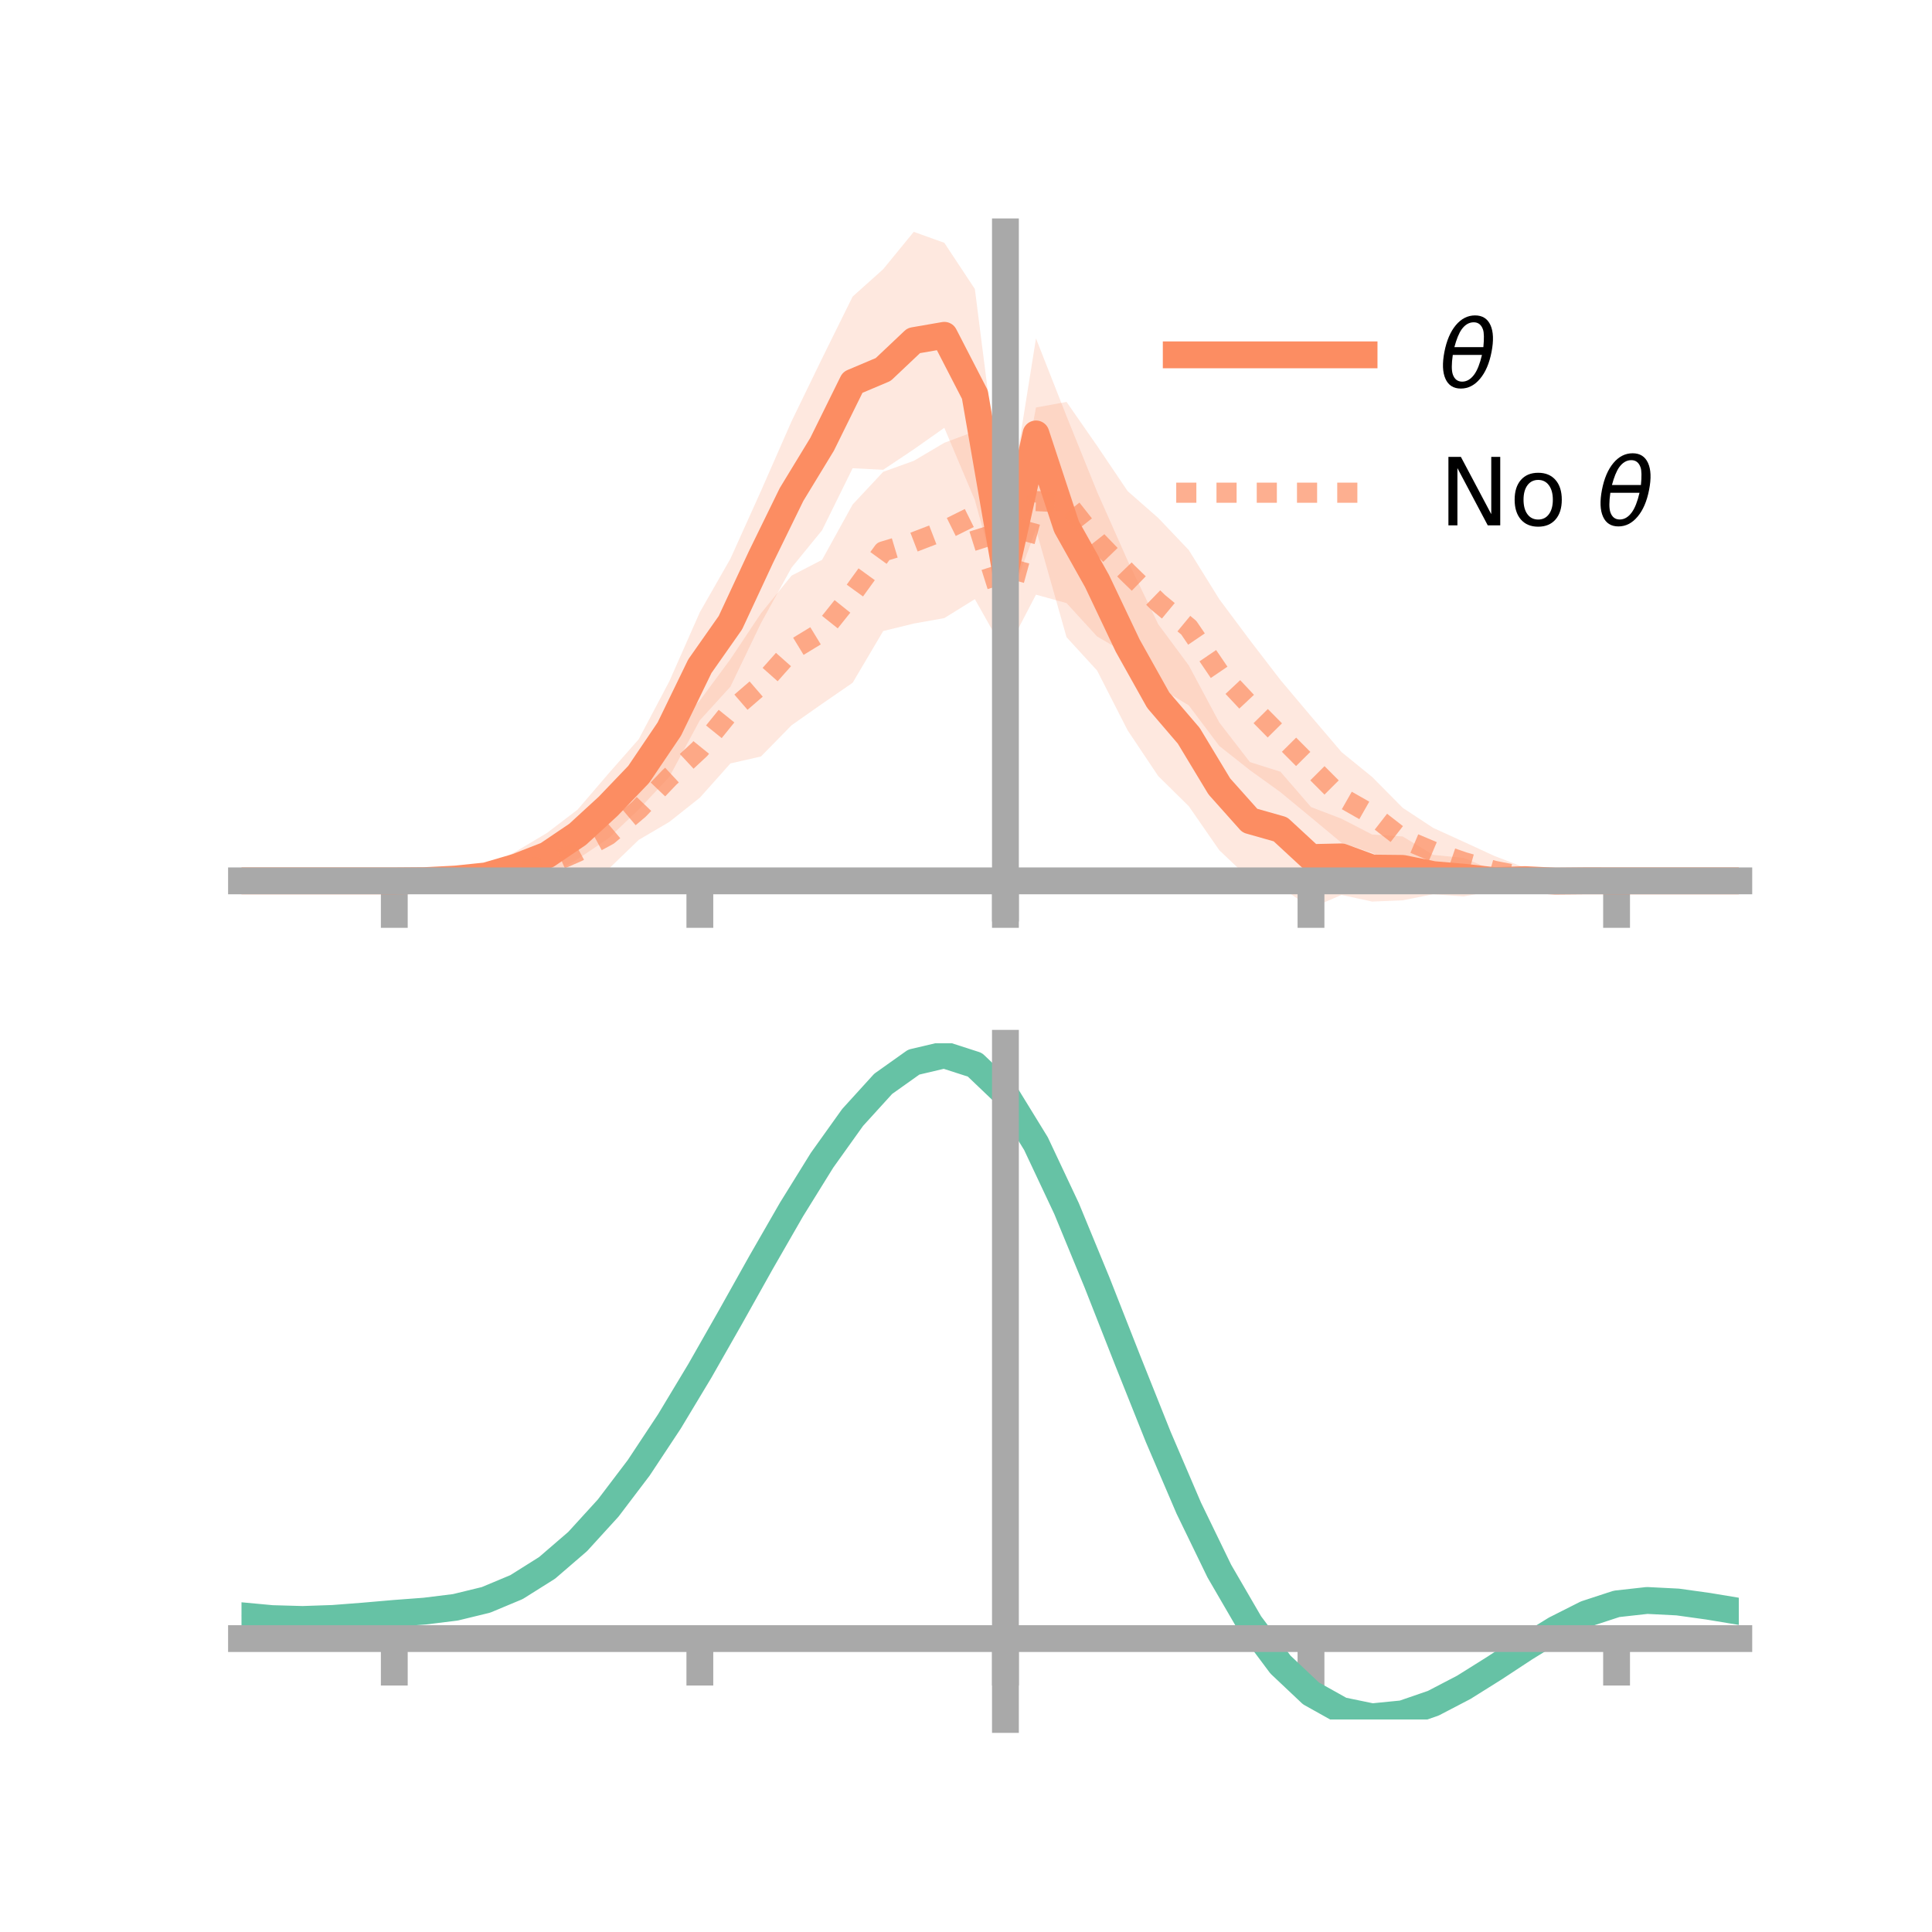 <?xml version="1.0" encoding="utf-8" standalone="no"?>
<!DOCTYPE svg PUBLIC "-//W3C//DTD SVG 1.1//EN"
  "http://www.w3.org/Graphics/SVG/1.1/DTD/svg11.dtd">
<!-- Created with matplotlib (https://matplotlib.org/) -->
<svg height="144pt" version="1.1" viewBox="0 0 144 144" width="144pt" xmlns="http://www.w3.org/2000/svg" xmlns:xlink="http://www.w3.org/1999/xlink">
 <defs>
  <style type="text/css">*{stroke-linecap:butt;stroke-linejoin:round;}</style>
 </defs>
 <g id="figure_1">
  <g id="patch_1">
   <path d="M 0 144 
L 144 144 
L 144 0 
L 0 0 
z
" style="fill:none;"/>
  </g>
  <g id="axes_1">
   <g id="patch_2">
    <path d="M 18 67.68 
L 129.6 67.68 
L 129.6 17.28 
L 18 17.28 
z
" style="fill:none;"/>
   </g>
   <g id="PolyCollection_1">
    <path clip-path="url(#p7b5fb02a08)" d="M 18 65.654 
L 18 65.654 
L 20.278 65.654 
L 22.555 65.654 
L 24.833 65.654 
L 27.11 65.654 
L 29.388 65.654 
L 31.665 65.493 
L 33.943 65.145 
L 36.22 64.671 
L 38.498 63.437 
L 40.776 62.078 
L 43.053 60.342 
L 45.331 57.684 
L 47.608 55.095 
L 49.886 50.783 
L 52.163 45.63 
L 54.441 41.644 
L 56.718 36.594 
L 58.996 31.405 
L 61.273 26.713 
L 63.551 22.104 
L 65.829 20.063 
L 68.106 17.28 
L 70.384 18.098 
L 72.661 21.542 
L 74.939 39.477 
L 77.216 25.223 
L 79.494 31.021 
L 81.771 36.657 
L 84.049 41.79 
L 86.327 46.525 
L 88.604 49.596 
L 90.882 53.855 
L 93.159 56.8 
L 95.437 57.52 
L 97.714 60.152 
L 99.992 61.025 
L 102.269 62.2 
L 104.547 62.345 
L 106.824 63.72 
L 109.102 63.947 
L 111.38 64.888 
L 113.657 64.938 
L 115.935 65.329 
L 118.212 65.528 
L 120.49 65.654 
L 122.767 65.654 
L 125.045 65.654 
L 127.322 65.654 
L 129.6 65.654 
L 129.6 65.654 
L 129.6 65.654 
L 127.322 65.654 
L 125.045 65.654 
L 122.767 65.654 
L 120.49 65.654 
L 118.212 65.771 
L 115.935 66.014 
L 113.657 66.185 
L 111.38 66.385 
L 109.102 66.815 
L 106.824 66.651 
L 104.547 67.104 
L 102.269 67.199 
L 99.992 66.704 
L 97.714 67.68 
L 95.437 66.101 
L 93.159 65.533 
L 90.882 63.374 
L 88.604 60.088 
L 86.327 57.844 
L 84.049 54.439 
L 81.771 49.978 
L 79.494 47.493 
L 77.216 39.463 
L 74.939 45.62 
L 72.661 37.274 
L 70.384 31.886 
L 68.106 33.492 
L 65.829 35.014 
L 63.551 34.9 
L 61.273 39.522 
L 58.996 42.312 
L 56.718 46.444 
L 54.441 51.18 
L 52.163 53.683 
L 49.886 57.906 
L 47.608 60.332 
L 45.331 62.502 
L 43.053 64.03 
L 40.776 65.375 
L 38.498 65.795 
L 36.22 65.895 
L 33.943 65.891 
L 31.665 65.779 
L 29.388 65.654 
L 27.11 65.654 
L 24.833 65.654 
L 22.555 65.654 
L 20.278 65.654 
L 18 65.654 
z
" style="fill:#fc8d62;fill-opacity:0.2;"/>
   </g>
   <g id="PolyCollection_2">
    <path clip-path="url(#p7b5fb02a08)" d="M 18 65.654 
L 18 65.654 
L 20.278 65.654 
L 22.555 65.654 
L 24.833 65.654 
L 27.11 65.654 
L 29.388 65.654 
L 31.665 65.481 
L 33.943 65.291 
L 36.22 64.762 
L 38.498 63.881 
L 40.776 63.035 
L 43.053 61.79 
L 45.331 59.709 
L 47.608 58.061 
L 49.886 54.643 
L 52.163 52.214 
L 54.441 49.131 
L 56.718 45.714 
L 58.996 42.906 
L 61.273 41.727 
L 63.551 37.603 
L 65.829 35.166 
L 68.106 34.349 
L 70.384 33.002 
L 72.661 32.15 
L 74.939 42.551 
L 77.216 30.373 
L 79.494 29.957 
L 81.771 33.231 
L 84.049 36.607 
L 86.327 38.604 
L 88.604 40.996 
L 90.882 44.664 
L 93.159 47.717 
L 95.437 50.681 
L 97.714 53.384 
L 99.992 56.057 
L 102.269 57.907 
L 104.547 60.208 
L 106.824 61.708 
L 109.102 62.745 
L 111.38 63.796 
L 113.657 64.669 
L 115.935 65.168 
L 118.212 65.56 
L 120.49 65.654 
L 122.767 65.654 
L 125.045 65.654 
L 127.322 65.654 
L 129.6 65.654 
L 129.6 65.654 
L 129.6 65.654 
L 127.322 65.654 
L 125.045 65.654 
L 122.767 65.654 
L 120.49 65.654 
L 118.212 65.786 
L 115.935 65.846 
L 113.657 66.035 
L 111.38 66.015 
L 109.102 65.769 
L 106.824 65.233 
L 104.547 64.806 
L 102.269 63.561 
L 99.992 62.82 
L 97.714 60.924 
L 95.437 59.042 
L 93.159 57.403 
L 90.882 55.603 
L 88.604 52.574 
L 86.327 51.197 
L 84.049 48.771 
L 81.771 47.438 
L 79.494 44.952 
L 77.216 44.322 
L 74.939 48.698 
L 72.661 44.658 
L 70.384 46.069 
L 68.106 46.477 
L 65.829 47.034 
L 63.551 50.89 
L 61.273 52.459 
L 58.996 54.059 
L 56.718 56.384 
L 54.441 56.902 
L 52.163 59.456 
L 49.886 61.262 
L 47.608 62.599 
L 45.331 64.797 
L 43.053 65.187 
L 40.776 65.923 
L 38.498 66.033 
L 36.22 66.087 
L 33.943 65.927 
L 31.665 65.743 
L 29.388 65.654 
L 27.11 65.654 
L 24.833 65.654 
L 22.555 65.654 
L 20.278 65.654 
L 18 65.654 
z
" style="fill:#fc8d62;fill-opacity:0.2;"/>
   </g>
   <g id="matplotlib.axis_1">
    <g id="xtick_1">
     <g id="line2d_1">
      <defs>
       <path d="M 0 0 
L 0 3.5 
" id="ma56db52dcb" style="stroke:#a9a9a9;stroke-width:2;"/>
      </defs>
      <g>
       <use style="fill:#a9a9a9;stroke:#a9a9a9;stroke-width:2;" x="29.388" xlink:href="#ma56db52dcb" y="65.654"/>
      </g>
     </g>
    </g>
    <g id="xtick_2">
     <g id="line2d_2">
      <g>
       <use style="fill:#a9a9a9;stroke:#a9a9a9;stroke-width:2;" x="52.163" xlink:href="#ma56db52dcb" y="65.654"/>
      </g>
     </g>
    </g>
    <g id="xtick_3">
     <g id="line2d_3">
      <g>
       <use style="fill:#a9a9a9;stroke:#a9a9a9;stroke-width:2;" x="74.939" xlink:href="#ma56db52dcb" y="65.654"/>
      </g>
     </g>
    </g>
    <g id="xtick_4">
     <g id="line2d_4">
      <g>
       <use style="fill:#a9a9a9;stroke:#a9a9a9;stroke-width:2;" x="97.714" xlink:href="#ma56db52dcb" y="65.654"/>
      </g>
     </g>
    </g>
    <g id="xtick_5">
     <g id="line2d_5">
      <g>
       <use style="fill:#a9a9a9;stroke:#a9a9a9;stroke-width:2;" x="120.49" xlink:href="#ma56db52dcb" y="65.654"/>
      </g>
     </g>
    </g>
   </g>
   <g id="matplotlib.axis_2"/>
   <g id="line2d_6">
    <path clip-path="url(#p7b5fb02a08)" d="M 18 65.654 
L 20.278 65.654 
L 22.555 65.654 
L 24.833 65.654 
L 27.11 65.654 
L 29.388 65.654 
L 31.665 65.636 
L 33.943 65.518 
L 36.22 65.283 
L 38.498 64.616 
L 40.776 63.727 
L 43.053 62.186 
L 45.331 60.093 
L 47.608 57.714 
L 49.886 54.344 
L 52.163 49.656 
L 54.441 46.412 
L 56.718 41.519 
L 58.996 36.859 
L 61.273 33.117 
L 63.551 28.502 
L 65.829 27.539 
L 68.106 25.386 
L 70.384 24.992 
L 72.661 29.408 
L 74.939 42.549 
L 77.216 32.343 
L 79.494 39.257 
L 81.771 43.318 
L 84.049 48.115 
L 86.327 52.185 
L 88.604 54.842 
L 90.882 58.615 
L 93.159 61.166 
L 95.437 61.811 
L 97.714 63.916 
L 99.992 63.865 
L 102.269 64.7 
L 104.547 64.724 
L 106.824 65.186 
L 109.102 65.381 
L 111.38 65.636 
L 113.657 65.561 
L 115.935 65.671 
L 118.212 65.65 
L 120.49 65.654 
L 122.767 65.654 
L 125.045 65.654 
L 127.322 65.654 
L 129.6 65.654 
" style="fill:none;stroke:#fc8d62;stroke-linecap:square;stroke-width:2;"/>
   </g>
   <g id="line2d_7">
    <path clip-path="url(#p7b5fb02a08)" d="M 18 65.654 
L 20.278 65.654 
L 22.555 65.654 
L 24.833 65.654 
L 27.11 65.654 
L 29.388 65.654 
L 31.665 65.612 
L 33.943 65.609 
L 36.22 65.425 
L 38.498 64.957 
L 40.776 64.479 
L 43.053 63.489 
L 45.331 62.253 
L 47.608 60.33 
L 49.886 57.952 
L 52.163 55.835 
L 54.441 53.016 
L 56.718 51.049 
L 58.996 48.482 
L 61.273 47.093 
L 63.551 44.246 
L 65.829 41.1 
L 68.106 40.413 
L 70.384 39.535 
L 72.661 38.404 
L 74.939 45.624 
L 77.216 37.348 
L 79.494 37.454 
L 81.771 40.335 
L 84.049 42.689 
L 86.327 44.901 
L 88.604 46.785 
L 90.882 50.134 
L 93.159 52.56 
L 95.437 54.862 
L 97.714 57.154 
L 99.992 59.439 
L 102.269 60.734 
L 104.547 62.507 
L 106.824 63.47 
L 109.102 64.257 
L 111.38 64.906 
L 113.657 65.352 
L 115.935 65.507 
L 118.212 65.673 
L 120.49 65.654 
L 122.767 65.654 
L 125.045 65.654 
L 127.322 65.654 
L 129.6 65.654 
" style="fill:none;stroke:#fc8d62;stroke-dasharray:1.5,1.5;stroke-dashoffset:0;stroke-opacity:0.7;stroke-width:1.5;"/>
   </g>
   <g id="patch_3">
    <path d="M 74.939 67.68 
L 74.939 17.28 
" style="fill:none;stroke:#a9a9a9;stroke-linecap:square;stroke-linejoin:miter;stroke-width:2;"/>
   </g>
   <g id="patch_4">
    <path d="M 129.6 67.68 
L 129.6 17.28 
" style="fill:none;"/>
   </g>
   <g id="patch_5">
    <path d="M 18 65.654 
L 129.6 65.654 
" style="fill:none;stroke:#a9a9a9;stroke-linecap:square;stroke-linejoin:miter;stroke-width:2;"/>
   </g>
   <g id="patch_6">
    <path d="M 18 17.28 
L 129.6 17.28 
" style="fill:none;"/>
   </g>
   <g id="legend_1">
    <g id="line2d_8">
     <path d="M 87.67 26.449 
L 101.67 26.449 
" style="fill:none;stroke:#fc8d62;stroke-linecap:square;stroke-width:2;"/>
    </g>
    <g id="line2d_9"/>
    <g id="text_1">
     <!-- $\theta$ -->
     <g transform="translate(107.27 28.899)scale(0.07 -0.07)">
      <defs>
       <path d="M 45.516 34.672 
L 14.453 34.672 
Q 12.359 20.062 14.5 13.875 
Q 17.188 6.25 24.469 6.25 
Q 31.781 6.25 37.359 13.922 
Q 42.234 20.656 45.516 34.672 
z
M 47.016 42.969 
Q 48.344 56.844 46.625 61.719 
Q 43.953 69.438 36.766 69.438 
Q 29.297 69.438 23.828 61.812 
Q 19.531 55.672 16.156 42.969 
z
M 38.188 76.766 
Q 49.906 76.766 54.594 66.406 
Q 59.281 56.109 55.719 37.844 
Q 52.203 19.625 43.453 9.281 
Q 34.766 -1.125 23.047 -1.125 
Q 11.281 -1.125 6.641 9.281 
Q 2 19.625 5.516 37.844 
Q 9.078 56.109 17.719 66.406 
Q 26.422 76.766 38.188 76.766 
z
" id="DejaVuSans-Oblique-952"/>
      </defs>
      <use transform="translate(0 0.234)" xlink:href="#DejaVuSans-Oblique-952"/>
     </g>
    </g>
    <g id="line2d_10">
     <path d="M 87.67 36.724 
L 101.67 36.724 
" style="fill:none;stroke:#fc8d62;stroke-dasharray:1.5,1.5;stroke-dashoffset:0;stroke-opacity:0.7;stroke-width:1.5;"/>
    </g>
    <g id="line2d_11"/>
    <g id="text_2">
     <!-- No $\theta$ -->
     <g transform="translate(107.27 39.174)scale(0.07 -0.07)">
      <defs>
       <path d="M 9.812 72.906 
L 23.094 72.906 
L 55.422 11.922 
L 55.422 72.906 
L 64.984 72.906 
L 64.984 0 
L 51.703 0 
L 19.391 60.984 
L 19.391 0 
L 9.812 0 
z
" id="DejaVuSans-78"/>
       <path d="M 30.609 48.391 
Q 23.391 48.391 19.188 42.75 
Q 14.984 37.109 14.984 27.297 
Q 14.984 17.484 19.156 11.844 
Q 23.344 6.203 30.609 6.203 
Q 37.797 6.203 41.984 11.859 
Q 46.188 17.531 46.188 27.297 
Q 46.188 37.016 41.984 42.703 
Q 37.797 48.391 30.609 48.391 
z
M 30.609 56 
Q 42.328 56 49.016 48.375 
Q 55.719 40.766 55.719 27.297 
Q 55.719 13.875 49.016 6.219 
Q 42.328 -1.422 30.609 -1.422 
Q 18.844 -1.422 12.172 6.219 
Q 5.516 13.875 5.516 27.297 
Q 5.516 40.766 12.172 48.375 
Q 18.844 56 30.609 56 
z
" id="DejaVuSans-111"/>
       <path id="DejaVuSans-32"/>
      </defs>
      <use transform="translate(0 0.234)" xlink:href="#DejaVuSans-78"/>
      <use transform="translate(74.805 0.234)" xlink:href="#DejaVuSans-111"/>
      <use transform="translate(135.986 0.234)" xlink:href="#DejaVuSans-32"/>
      <use transform="translate(167.773 0.234)" xlink:href="#DejaVuSans-Oblique-952"/>
     </g>
    </g>
   </g>
  </g>
  <g id="axes_2">
   <g id="patch_7">
    <path d="M 18 128.16 
L 129.6 128.16 
L 129.6 77.76 
L 18 77.76 
z
" style="fill:none;"/>
   </g>
   <g id="PolyCollection_3">
    <path clip-path="url(#p6908da57b6)" d="M 18 120.468 
L 18 120.39 
L 20.278 120.61 
L 22.555 120.673 
L 24.833 120.588 
L 27.11 120.402 
L 29.388 120.197 
L 31.665 120.021 
L 33.943 119.735 
L 36.22 119.176 
L 38.498 118.216 
L 40.776 116.765 
L 43.053 114.77 
L 45.331 112.224 
L 47.608 109.158 
L 49.886 105.642 
L 52.163 101.775 
L 54.441 97.687 
L 56.718 93.535 
L 58.996 89.491 
L 61.273 85.745 
L 63.551 82.497 
L 65.829 79.95 
L 68.106 78.305 
L 70.384 77.76 
L 72.661 78.506 
L 74.939 80.711 
L 77.216 84.467 
L 79.494 89.37 
L 81.771 94.968 
L 84.049 100.841 
L 86.327 106.623 
L 88.604 112.013 
L 90.882 116.777 
L 93.159 120.749 
L 95.437 123.835 
L 97.714 126.005 
L 99.992 127.287 
L 102.269 127.761 
L 104.547 127.542 
L 106.824 126.77 
L 109.102 125.601 
L 111.38 124.197 
L 113.657 122.724 
L 115.935 121.341 
L 118.212 120.202 
L 120.49 119.46 
L 122.767 119.21 
L 125.045 119.331 
L 127.322 119.657 
L 129.6 120.047 
L 129.6 120.15 
L 129.6 120.15 
L 127.322 119.785 
L 125.045 119.478 
L 122.767 119.368 
L 120.49 119.623 
L 118.212 120.373 
L 115.935 121.534 
L 113.657 122.957 
L 111.38 124.478 
L 109.102 125.927 
L 106.824 127.132 
L 104.547 127.928 
L 102.269 128.16 
L 99.992 127.694 
L 97.714 126.429 
L 95.437 124.3 
L 93.159 121.289 
L 90.882 117.426 
L 88.604 112.801 
L 86.327 107.567 
L 84.049 101.948 
L 81.771 96.236 
L 79.494 90.788 
L 77.216 86.014 
L 74.939 82.358 
L 72.661 80.215 
L 70.384 79.494 
L 68.106 80.024 
L 65.829 81.615 
L 63.551 84.074 
L 61.273 87.202 
L 58.996 90.802 
L 56.718 94.682 
L 54.441 98.662 
L 52.163 102.575 
L 49.886 106.275 
L 47.608 109.641 
L 45.331 112.579 
L 43.053 115.027 
L 40.776 116.956 
L 38.498 118.373 
L 36.22 119.316 
L 33.943 119.866 
L 31.665 120.143 
L 29.388 120.308 
L 27.11 120.499 
L 24.833 120.665 
L 22.555 120.736 
L 20.278 120.672 
L 18 120.468 
z
" style="fill:#66c2a5;fill-opacity:0.2;"/>
   </g>
   <g id="matplotlib.axis_3">
    <g id="xtick_6">
     <g id="line2d_12">
      <g>
       <use style="fill:#a9a9a9;stroke:#a9a9a9;stroke-width:2;" x="29.388" xlink:href="#ma56db52dcb" y="122.131"/>
      </g>
     </g>
    </g>
    <g id="xtick_7">
     <g id="line2d_13">
      <g>
       <use style="fill:#a9a9a9;stroke:#a9a9a9;stroke-width:2;" x="52.163" xlink:href="#ma56db52dcb" y="122.131"/>
      </g>
     </g>
    </g>
    <g id="xtick_8">
     <g id="line2d_14">
      <g>
       <use style="fill:#a9a9a9;stroke:#a9a9a9;stroke-width:2;" x="74.939" xlink:href="#ma56db52dcb" y="122.131"/>
      </g>
     </g>
    </g>
    <g id="xtick_9">
     <g id="line2d_15">
      <g>
       <use style="fill:#a9a9a9;stroke:#a9a9a9;stroke-width:2;" x="97.714" xlink:href="#ma56db52dcb" y="122.131"/>
      </g>
     </g>
    </g>
    <g id="xtick_10">
     <g id="line2d_16">
      <g>
       <use style="fill:#a9a9a9;stroke:#a9a9a9;stroke-width:2;" x="120.49" xlink:href="#ma56db52dcb" y="122.131"/>
      </g>
     </g>
    </g>
   </g>
   <g id="matplotlib.axis_4"/>
   <g id="line2d_17">
    <path clip-path="url(#p6908da57b6)" d="M 18 120.429 
L 20.278 120.641 
L 22.555 120.705 
L 24.833 120.627 
L 27.11 120.451 
L 29.388 120.253 
L 31.665 120.082 
L 33.943 119.8 
L 36.22 119.246 
L 38.498 118.294 
L 40.776 116.861 
L 43.053 114.899 
L 45.331 112.401 
L 47.608 109.4 
L 49.886 105.958 
L 52.163 102.175 
L 54.441 98.175 
L 56.718 94.108 
L 58.996 90.146 
L 61.273 86.474 
L 63.551 83.286 
L 65.829 80.782 
L 68.106 79.164 
L 70.384 78.627 
L 72.661 79.361 
L 74.939 81.535 
L 77.216 85.241 
L 79.494 90.079 
L 81.771 95.602 
L 84.049 101.394 
L 86.327 107.095 
L 88.604 112.407 
L 90.882 117.101 
L 93.159 121.019 
L 95.437 124.068 
L 97.714 126.217 
L 99.992 127.491 
L 102.269 127.961 
L 104.547 127.735 
L 106.824 126.951 
L 109.102 125.764 
L 111.38 124.337 
L 113.657 122.84 
L 115.935 121.438 
L 118.212 120.288 
L 120.49 119.542 
L 122.767 119.289 
L 125.045 119.404 
L 127.322 119.721 
L 129.6 120.099 
" style="fill:none;stroke:#66c2a5;stroke-linecap:square;stroke-width:2;"/>
   </g>
   <g id="patch_8">
    <path d="M 74.939 128.16 
L 74.939 77.76 
" style="fill:none;stroke:#a9a9a9;stroke-linecap:square;stroke-linejoin:miter;stroke-width:2;"/>
   </g>
   <g id="patch_9">
    <path d="M 129.6 128.16 
L 129.6 77.76 
" style="fill:none;"/>
   </g>
   <g id="patch_10">
    <path d="M 18 122.131 
L 129.6 122.131 
" style="fill:none;stroke:#a9a9a9;stroke-linecap:square;stroke-linejoin:miter;stroke-width:2;"/>
   </g>
   <g id="patch_11">
    <path d="M 18 77.76 
L 129.6 77.76 
" style="fill:none;"/>
   </g>
  </g>
 </g>
 <defs>
  <clipPath id="p7b5fb02a08">
   <rect height="50.4" width="111.6" x="18" y="17.28"/>
  </clipPath>
  <clipPath id="p6908da57b6">
   <rect height="50.4" width="111.6" x="18" y="77.76"/>
  </clipPath>
 </defs>
</svg>

